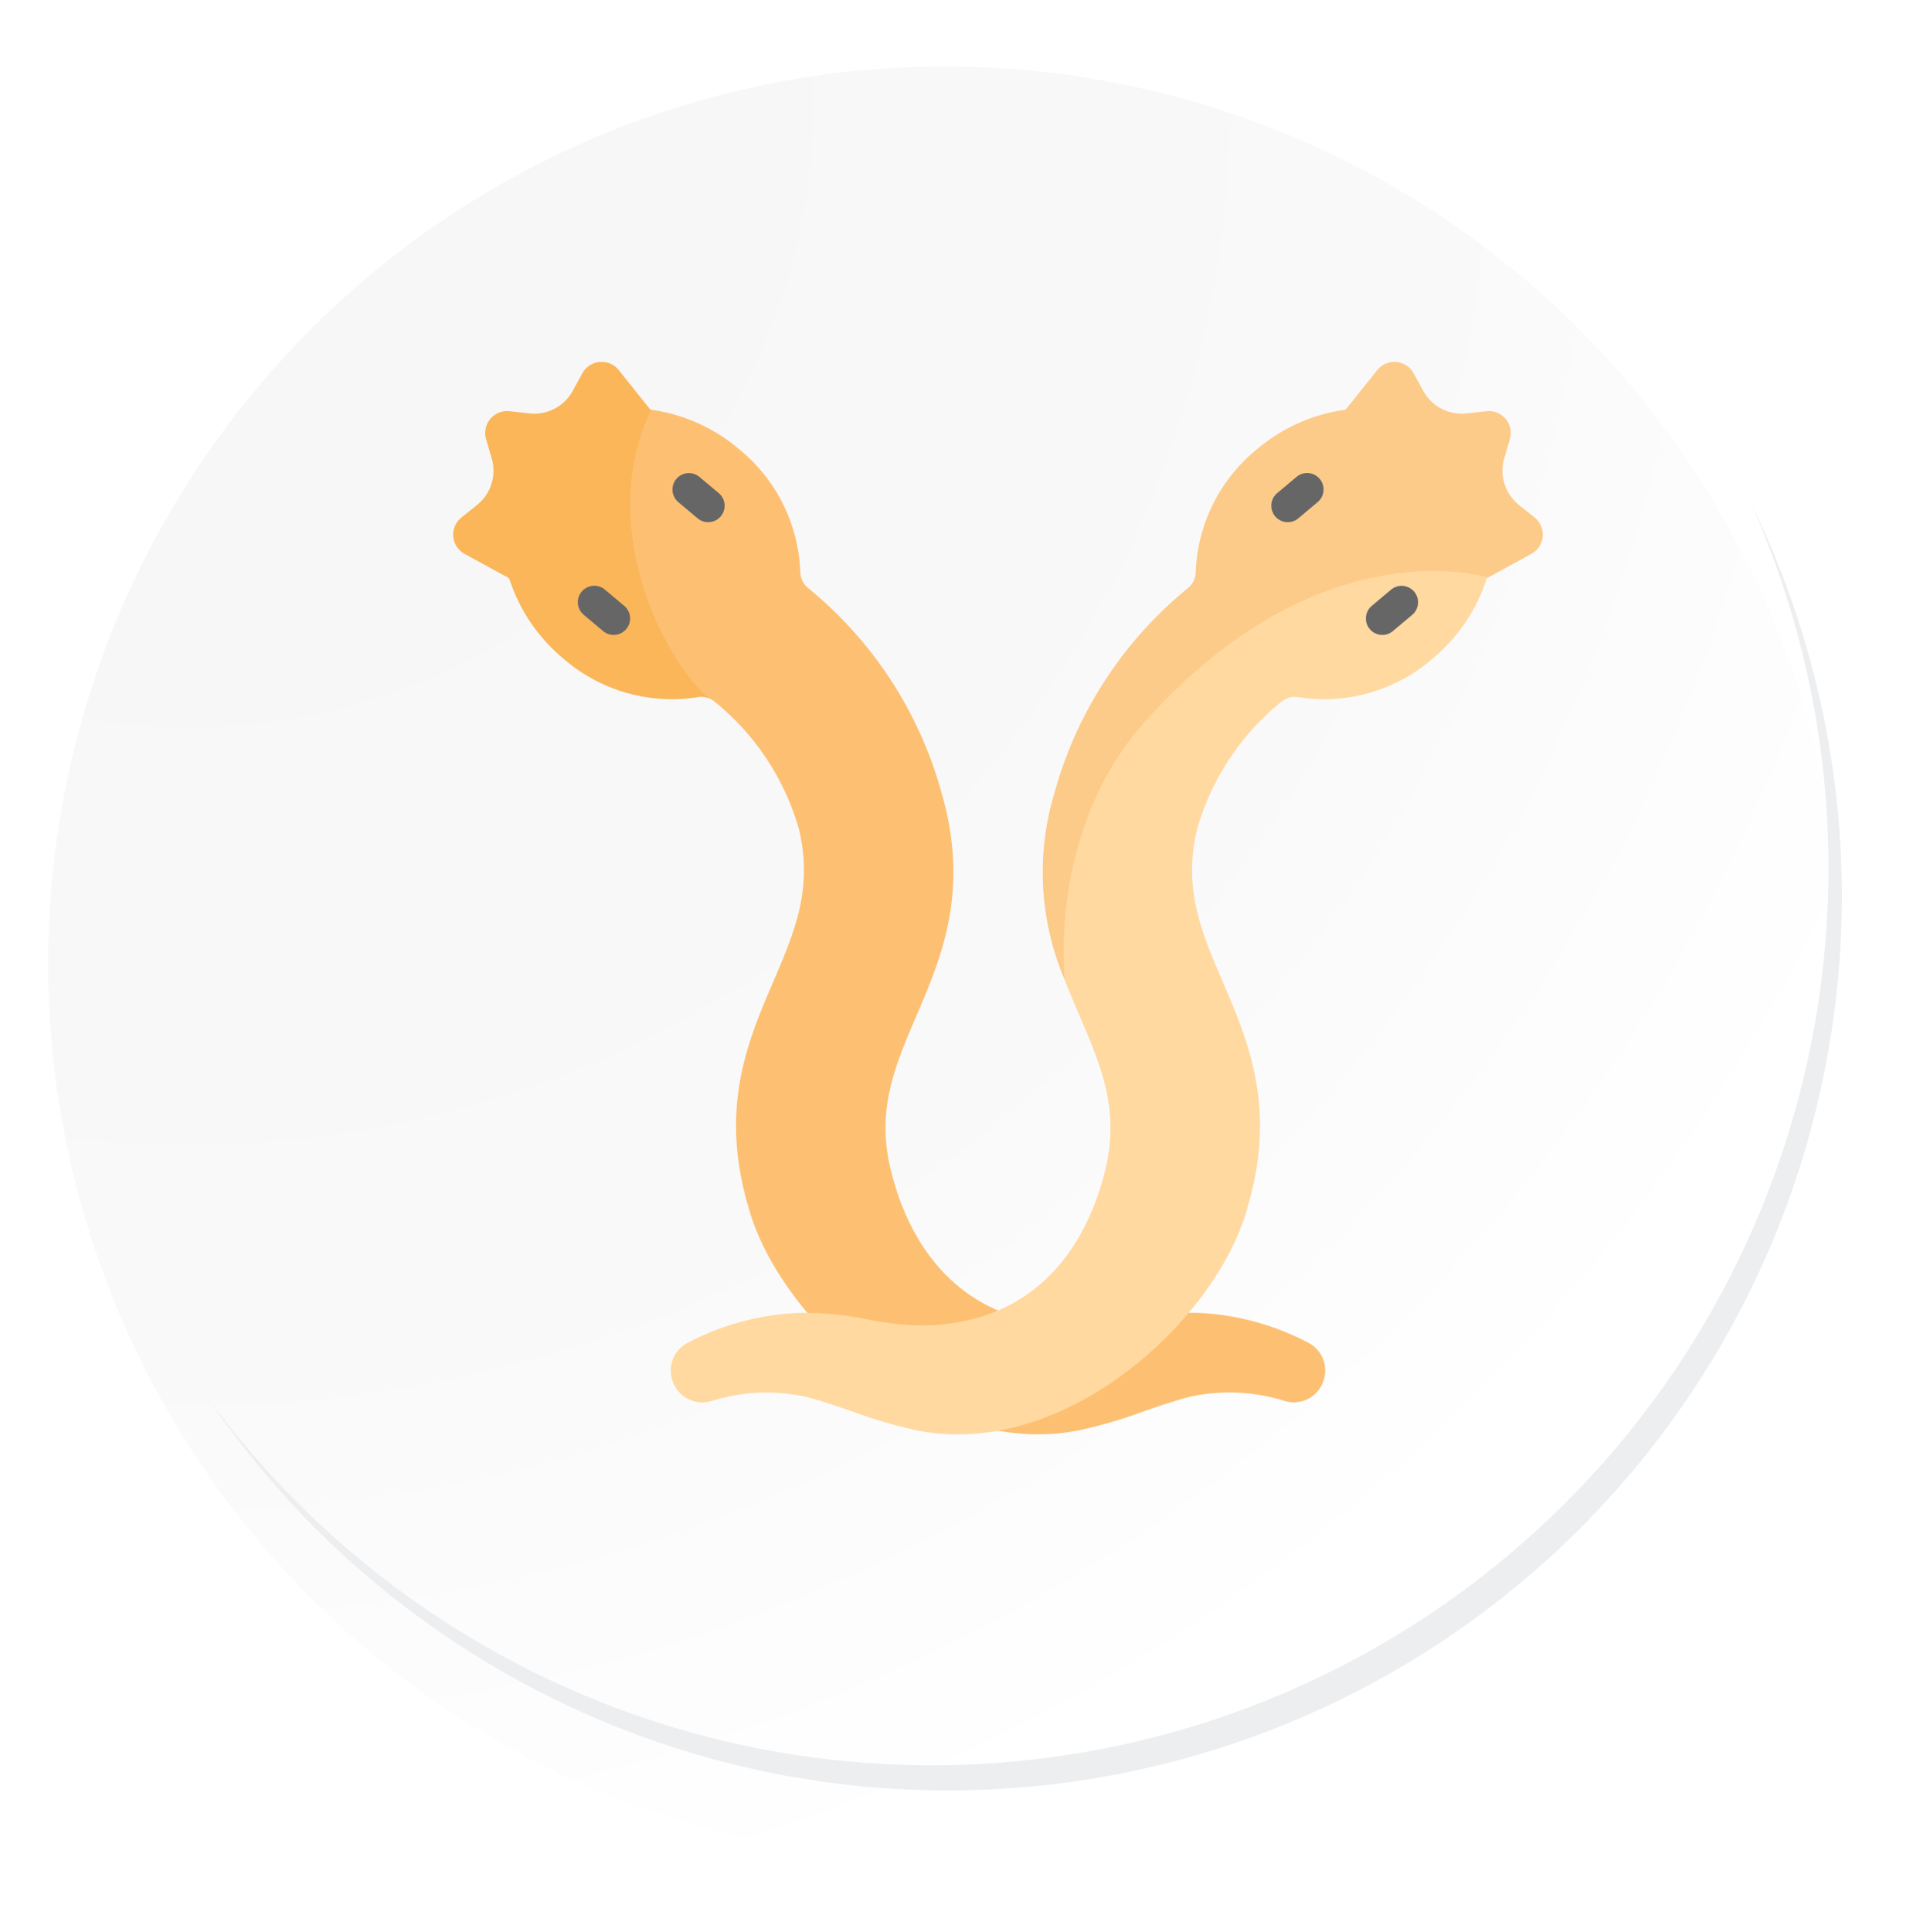 <svg xmlns="http://www.w3.org/2000/svg" xmlns:xlink="http://www.w3.org/1999/xlink" width="201.626" height="203.54" viewBox="0 0 201.626 203.54">
  <defs>
    <radialGradient id="radial-gradient" cx="0.076" cy="0.019" r="1.465" gradientTransform="translate(0.001)" gradientUnits="objectBoundingBox">
      <stop offset="0" stop-color="#f6f6f7"/>
      <stop offset="0.477" stop-color="#f9f9fa"/>
      <stop offset="0.715" stop-color="#fff"/>
    </radialGradient>
    <filter id="Trazado_40937" x="0" y="2.133" width="201.626" height="201.407" filterUnits="userSpaceOnUse">
      <feOffset dy="7" input="SourceAlpha"/>
      <feGaussianBlur stdDeviation="2.5" result="blur"/>
      <feFlood flood-opacity="0.102"/>
      <feComposite operator="in" in2="blur"/>
      <feComposite in="SourceGraphic"/>
    </filter>
  </defs>
  <g id="Grupo_1005355" data-name="Grupo 1005355" transform="translate(-542.394 -8937.154)">
    <g id="Grupo_1004799" data-name="Grupo 1004799" transform="translate(547.479 8937.154)">
      <g id="Grupo_1004059" data-name="Grupo 1004059" transform="translate(0 0)">
        <g id="Grupo_18423" data-name="Grupo 18423">
          <g id="Grupo_18421" data-name="Grupo 18421">
            <g id="Grupo_18420" data-name="Grupo 18420">
              <g id="Grupo_18419" data-name="Grupo 18419">
                <path id="Trazado_40936" data-name="Trazado 40936" d="M383.663,2240.238a94.52,94.52,0,1,1-94.519-94.517A94.519,94.519,0,0,1,383.663,2240.238Z" transform="translate(-194.623 -2145.721)" fill="#fff"/>
              </g>
            </g>
          </g>
          <g transform="matrix(1, 0, 0, 1, -5.09, 0)" filter="url(#Trazado_40937)">
            <path id="Trazado_40937-2" data-name="Trazado 40937" d="M382.1,2238.537a94.518,94.518,0,1,0-94.519,94.522A94.144,94.144,0,0,0,382.1,2238.537Z" transform="translate(-187.98 -2144.02)" fill="url(#radial-gradient)"/>
          </g>
          <g id="Grupo_18422" data-name="Grupo 18422" transform="translate(16.745 53.066)">
            <path id="Trazado_40939" data-name="Trazado 40939" d="M363.283,2164.488a94.531,94.531,0,0,1-162.738,94.128,94.231,94.231,0,0,0,162.738-94.128Z" transform="translate(-200.545 -2164.488)" fill="#eceef0"/>
          </g>
        </g>
      </g>
    </g>
    <g id="Grupo_1005140" data-name="Grupo 1005140" transform="translate(590.159 8975.282)">
      <path id="Trazado_643545" data-name="Trazado 643545" d="M145.836,128.053a3.383,3.383,0,0,1-.656,1.8,3.282,3.282,0,0,1-3.642,1.178,19.511,19.511,0,0,0-9.908-.441c-1.717.446-3.351,1.012-4.931,1.557a50.262,50.262,0,0,1-6.81,1.994c-15.764,3.124-31.751-11.919-34.859-23.6-3.055-10.414-.037-17.436,2.623-23.634,2.271-5.287,4.235-9.857,2.71-16.156a26.69,26.69,0,0,0-8.845-13.363,2.235,2.235,0,0,0-.665-.386c-9.1-4.767-16.861-18.641-6.075-30.4a18.173,18.173,0,0,1,9.291,4.159,17.476,17.476,0,0,1,6.449,12.917,2.272,2.272,0,0,0,.823,1.712,42.255,42.255,0,0,1,14.031,21.448c3.055,10.4.039,17.439-2.623,23.65-2.271,5.3-4.231,9.871-2.71,16.142.018.069.041.162.069.273,1.481,5.964,5.946,16,19.213,16.182a31.268,31.268,0,0,0,5.76-.638,32.546,32.546,0,0,1,7.549-.679,27.556,27.556,0,0,1,11.413,3.131,3.268,3.268,0,0,1,1.793,3.145Z" transform="translate(-53.935 -21.562)" fill="#fdc072"/>
      <path id="Trazado_643546" data-name="Trazado 643546" d="M26.917,39.547a2.226,2.226,0,0,0-1.192-.111,17.424,17.424,0,0,1-14.1-4.062,18.18,18.18,0,0,1-5.71-8.427l-.141-.118L1.2,24.329A2.311,2.311,0,0,1,.867,20.5l1.65-1.322a4.619,4.619,0,0,0,1.546-4.9l-.594-2.029A2.312,2.312,0,0,1,5.941,9.3l2.1.233A4.622,4.622,0,0,0,12.6,7.156L13.617,5.3a2.311,2.311,0,0,1,3.831-.335L20.7,9.032l.141.118c-5.679,11.949.943,25.779,6.075,30.4Z" transform="translate(0 -4.101)" fill="#fab658"/>
      <g id="Grupo_1005139" data-name="Grupo 1005139" transform="translate(13.142 11.713)">
        <path id="Trazado_643547" data-name="Trazado 643547" d="M62.359,114.465a1.726,1.726,0,0,1-1.113-.406l-2.036-1.709a1.733,1.733,0,1,1,2.228-2.655l2.036,1.709a1.733,1.733,0,0,1-1.115,3.061Z" transform="translate(-58.59 -97.41)" fill="#666667"/>
        <path id="Trazado_643548" data-name="Trazado 643548" d="M106.8,61.5a1.727,1.727,0,0,1-1.113-.405l-2.037-1.709a1.733,1.733,0,0,1,2.228-2.655l2.037,1.709A1.733,1.733,0,0,1,106.8,61.5Z" transform="translate(-93.066 -56.323)" fill="#666667"/>
      </g>
    </g>
    <g id="Grupo_1005143" data-name="Grupo 1005143" transform="translate(613.092 8975.282)">
      <g id="Grupo_1005141" data-name="Grupo 1005141">
        <path id="Trazado_643549" data-name="Trazado 643549" d="M188.381,97.805l-.141.118a18.18,18.18,0,0,1-5.71,8.427,17.425,17.425,0,0,1-14.1,4.062,2.274,2.274,0,0,0-1.858.5,26.691,26.691,0,0,0-8.845,13.363c-1.525,6.3.439,10.87,2.71,16.156,2.66,6.2,5.677,13.22,2.623,23.634-3.108,11.681-19.1,26.723-34.859,23.6a50.252,50.252,0,0,1-6.81-1.994c-1.581-.545-3.214-1.111-4.931-1.557a19.511,19.511,0,0,0-9.908.441,3.4,3.4,0,0,1-1.01.155,3.211,3.211,0,0,1-1.111-.2,3.342,3.342,0,0,1-2.177-2.941,3.268,3.268,0,0,1,1.793-3.145,27.555,27.555,0,0,1,11.413-3.131,32.533,32.533,0,0,1,7.549.679,31.253,31.253,0,0,0,5.76.638c13.268-.185,17.732-10.218,19.213-16.182.028-.111.051-.2.069-.273,1.521-6.271-.439-10.846-2.71-16.142-.525-1.225-1.063-2.482-1.567-3.792-2.08-7.65.833-23.272,7.763-31.063,18.655-20.979,36.848-11.352,36.848-11.352Z" transform="translate(-102.243 -75.077)" fill="#ffd9a0"/>
        <path id="Trazado_643550" data-name="Trazado 643550" d="M328.476,24.33l-4.568,2.5s-17.649-5.635-36.3,15.343c-6.929,7.792-8.984,18.659-8.307,27.072a28.9,28.9,0,0,1-1.056-19.858,42.253,42.253,0,0,1,14.031-21.448,2.271,2.271,0,0,0,.822-1.712,17.475,17.475,0,0,1,6.449-12.917,18.173,18.173,0,0,1,9.291-4.159l.141-.118,3.253-4.065a2.311,2.311,0,0,1,3.831.335l1.014,1.853a4.622,4.622,0,0,0,4.561,2.375l2.1-.233a2.312,2.312,0,0,1,2.472,2.946l-.594,2.029a4.619,4.619,0,0,0,1.546,4.9l1.65,1.322A2.311,2.311,0,0,1,328.476,24.33Z" transform="translate(-237.769 -4.102)" fill="#fdcb89"/>
      </g>
      <g id="Grupo_1005142" data-name="Grupo 1005142" transform="translate(63.295 11.713)">
        <path id="Trazado_643551" data-name="Trazado 643551" d="M430.61,114.466a1.733,1.733,0,0,1-1.115-3.061l2.037-1.709a1.733,1.733,0,0,1,2.228,2.655l-2.037,1.709A1.725,1.725,0,0,1,430.61,114.466Z" transform="translate(-418.907 -97.41)" fill="#666667"/>
        <path id="Trazado_643552" data-name="Trazado 643552" d="M386.166,61.5a1.733,1.733,0,0,1-1.115-3.061l2.036-1.709a1.733,1.733,0,1,1,2.228,2.655l-2.036,1.709A1.725,1.725,0,0,1,386.166,61.5Z" transform="translate(-384.432 -56.322)" fill="#666667"/>
      </g>
    </g>
  </g>
</svg>
